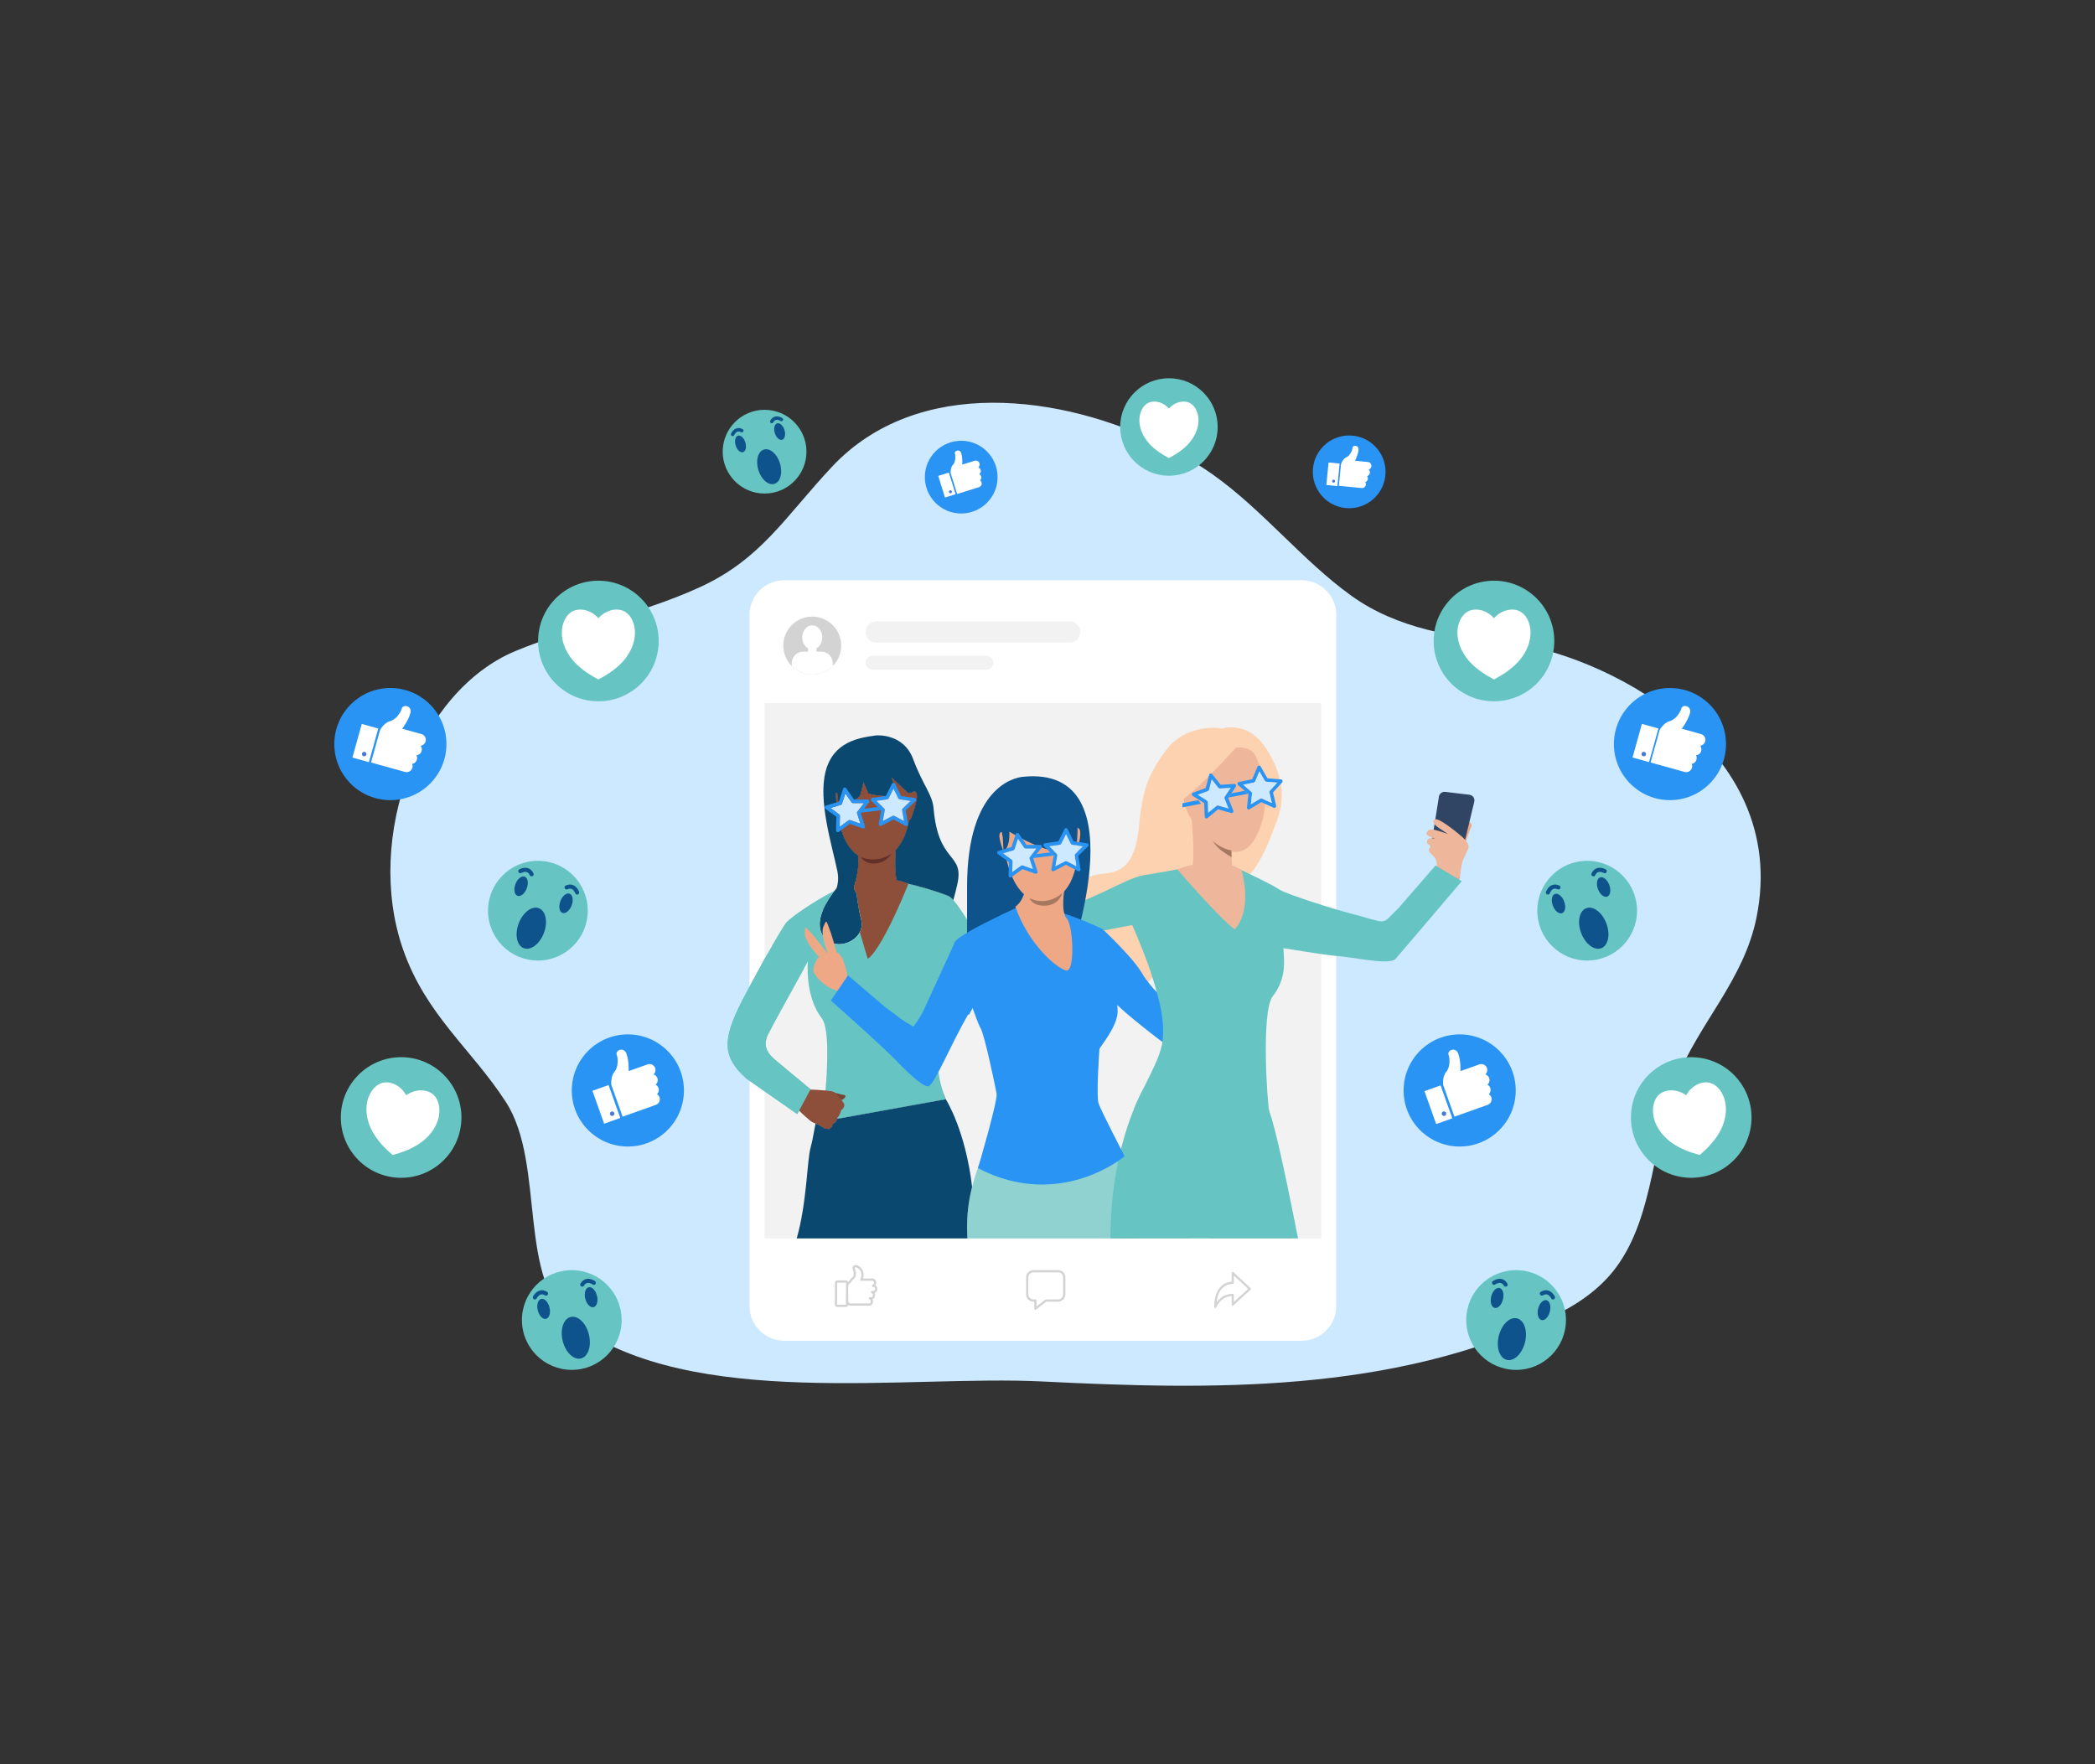 <svg xmlns="http://www.w3.org/2000/svg" xmlns:xlink="http://www.w3.org/1999/xlink" version="1.1" x="0px" y="0px" width="500px" height="421px" viewBox="0 0 500 421" enable-background="new 0 0 500 421" xml:space="preserve">
<rect x="0" y="0" width="500" height="421" fill="#333333" stroke="none"/>
<g xmlns="http://www.w3.org/2000/svg" id="BACKGROUND">
</g>
<g xmlns="http://www.w3.org/2000/svg" id="OBJECTS">
</g>
<g xmlns="http://www.w3.org/2000/svg" id="DESIGNED_BY_FREEPIK">
	<g>
		<path fill="#CCE9FF" d="M278.229,106.526c4.002,2.03,7.752,4.28,11.151,6.677c11.887,8.378,21.448,20.572,33.129,28.973    c11.028,7.932,24.498,9.863,37.119,11.187c21.999,2.312,67.881,24.479,59.598,65.566c-3.013,14.952-13.643,25.106-19.085,38.647    c-5.788,14.402-5.181,32.364-14.397,44.852c-4.056,5.489-9.653,9.115-15.398,11.863c-38.241,18.274-81.187,17.424-121.736,15.41    c-32.006-1.591-83.41,6.813-111.522-13.705c-13.957-10.188-6.699-38.038-16.357-52.994c-8.115-12.57-19.161-20.822-24.586-36.558    c-9.233-26.769,3.929-61.608,26.971-71.112c14.4-5.936,29.657-8.658,43.891-15.18c14.706-6.741,20.372-16.837,31.588-28.786    C218.866,89.77,253.375,93.912,278.229,106.526z"/>
		<path fill="#FFFFFF" d="M310.64,138.475H187.162c-4.572,0-8.28,3.706-8.28,8.28v38.091v91.206v35.654    c0,4.572,3.708,8.28,8.28,8.28H310.64c4.572,0,8.28-3.708,8.28-8.28v-35.654v-91.206v-38.091    C318.92,142.181,315.212,138.475,310.64,138.475z"/>
		<rect x="182.478" y="167.789" fill="#F2F2F2" width="132.847" height="127.768"/>
		<path fill="#FCD2B1" d="M291.695,173.871c0,0,5.963-1.961,10.272,4.449c4.311,6.411,4.809,12.186,2.818,17.438    c-1.989,5.249-4.586,13.209-10.224,15.806s-17.63,21.608-23.323,25.258c-5.692,3.647-9.45,1.104-8.401-2.101    c1.051-3.207,5.748-3.262,5.084-7.352c-0.662-4.09-11.659-3.758-10.776-10.722c0.884-6.964,1.048-7.581,7.072-8.245    c6.023-0.663,7.177-6.23,7.736-12.275c0.779-8.416,2.73-12.263,6.581-17.393C281.728,174.479,287.666,173.152,291.695,173.871z"/>
		<g>
			<g>
				<g>
					<path fill="#8E4F3A" d="M225.719,262.338l-25.896,4.677h-0.01c-0.126,0.363-0.413,0.922-1.031,1.201c0,0-0.287,1.1-0.956,1.228       c0,0-0.812-0.043-1.158-0.23c0,0-0.39-0.252-0.77-0.49c0.119-0.659,0.187-1.031,0.187-1.031       c0.008-0.008,0.008-0.025,0.017-0.034c0.093-0.253,0.727-1.852,1.775-4.042c0.407-0.854,0.879-1.802,1.404-2.783l0.009-0.008       v-0.009c0-0.009,0.008-0.017,0.016-0.024c5.236-9.777,16.061-23.893,26.158,0.896c0.019,0.058,0.043,0.117,0.068,0.177       c0.018,0.052,0.043,0.11,0.059,0.16C225.634,262.135,225.676,262.236,225.719,262.338z"/>
					<path opacity="0.7" fill="#66c5c2" d="M270.517,295.558h-19.857c-0.025-0.032-0.051-0.06-0.067-0.092       c0,0-0.009,0.032-0.017,0.092h-19.689c-0.017-0.304-0.033-0.617-0.042-0.921c-0.118-3.188,0.06-6.335,0.795-9.811       c0.11-0.507,0.228-1.032,0.363-1.556c0.566-2.233,1.362-4.627,2.444-7.257c3.028-7.375,6.251-11.569,9.464-13.6       c3.188,6.039,6.274,11.857,6.19,11.916c-0.008,0-0.008,0.009-0.017,0.025c0.101,0,4.931-2.781,5.278-2.866       c0.347-0.086-1.684-4.948-4.018-10.352c7.661,1.868,14.08,12.347,15.703,15.205c0.095,0.153,0.171,0.289,0.23,0.397       c0.108,0.203,0.168,0.322,0.168,0.322S269.316,288.166,270.517,295.558z"/>
				</g>
			</g>
			<g>
				<g>
					<path fill="#0E538C" d="M225.719,262.338l-25.896,4.677h-0.01c-0.126,0.363-0.413,0.922-1.031,1.201c0,0-0.287,1.1-0.956,1.228       c0,0-0.812-0.043-1.158-0.23c0,0-0.39-0.252-0.77-0.49c-0.103-0.058-0.195-0.117-0.287-0.168       c-0.144-0.076-0.271-0.145-0.355-0.179c-0.136-0.058-0.355-0.126-0.609-0.228c0.406-1.945,0.948-3.619,2.038-4.482l1.192-0.051       l3.569-0.17L225.719,262.338z"/>
					<path fill="#0B4870" d="M231.639,284.826c-0.735,3.476-0.913,6.622-0.795,9.811c0.009,0.304,0.025,0.617,0.042,0.921h-40.739       c2.437-8.49,2.462-18.657,3.299-21.625c0.525-1.868,0.805-3.95,1.201-5.784c0.254,0.102,0.474,0.17,0.609,0.228       c0.084,0.034,0.212,0.103,0.355,0.179c0.092,0.051,0.185,0.11,0.287,0.168c0.38,0.238,0.77,0.49,0.77,0.49       c0.347,0.188,1.158,0.23,1.158,0.23c0.669-0.128,0.956-1.228,0.956-1.228c0.618-0.279,0.905-0.838,1.031-1.201h0.01       l25.896-4.677c0,0,0.008,0,0.008,0.009c0.203,0.32,4.728,7.628,6.275,20.924C231.866,283.794,231.749,284.319,231.639,284.826z       "/>
				</g>
			</g>
			<g>
				<g>
					<path fill="#EEA886" d="M200.007,191.299c-0.081-0.839-0.157-1.549-0.19-1.866l-0.005-0.017l-0.008-0.01       c-0.01-0.012-0.116-0.126-0.264-0.24c-0.004,0.047-0.004,0.085-0.004,0.123c0.089,0.076,0.156,0.144,0.183,0.168       c0.058,0.556,0.126,1.189,0.19,1.837c0.185,1.916,0.345,3.948,0.273,4.345c0.009,0.051,0.018,0.098,0.03,0.145       c0.01,0,0.017-0.01,0.021-0.013C200.395,195.605,200.188,193.147,200.007,191.299z"/>
				</g>
			</g>
			<g>
				<g>
					<path fill="#0B4870" d="M228.462,211.105c-0.33,1.457-0.645,2.684-0.935,3.712c-0.466-0.512-0.867-0.851-1.189-0.978       c-3.49-1.385-7.146-2.353-9.558-2.914c-0.938-0.373-1.883-0.645-2.812-0.834c-0.588-2.716-0.225-7.243-0.225-7.243       c1.328-1.38,2.547-3.579,3.211-7.078c0.021,0.021,0.046,0.033,0.076,0.033c0.008,0,0.021-0.003,0.029-0.003       c0.271-0.068,0.693-1.355,0.779-1.617c0.018-0.068,0.061-0.199,0.117-0.377c0.334-1.032,1.117-3.452,0.813-4.374       c-0.098-0.296-0.249-0.466-0.449-0.504c-0.427-0.093-0.917,0.452-0.936,0.478l-0.007,0.005       c-0.004-0.093-0.014-0.182-0.021-0.271l-0.56,0.262l-4.026-3.845c0,0,1.46,3.815,1.46,3.866       c-2.666,1.312-7.003-0.021-7.003-0.021l-1.129-2.715c0,0,0,0-0.635,2.715c-0.436,1.867-3.55,1.998-5.457,1.896       c-0.081-0.839-0.157-1.549-0.19-1.866l-0.005-0.017l-0.008-0.01c-0.01-0.012-0.116-0.126-0.264-0.24       c-0.004,0.047-0.004,0.085-0.004,0.123c-0.012,0.284-0.009,0.444-0.009,0.444c0.021,0.533,0.052,1.046,0.084,1.539       c0.119,1.642,0.317,3.094,0.571,4.366c0.009,0.051,0.018,0.098,0.03,0.145c1.02,4.987,2.945,7.31,4.612,8.394       c0.266,2.179-0.246,4.721-0.623,6.189c-0.008,0.026-0.012,0.051-0.021,0.077c-0.008,0.028-0.012,0.055-0.02,0.08       c-0.174,0.663-0.311,1.07-0.311,1.07s-0.083,0.809,0.611,1.699c0.135,1.224,0.316,2.53,0.561,3.817       c0.145,0.778,0.31,1.55,0.504,2.289c0.301,1.146,0.145,2.192-0.312,3.076c-1.642,3.224-7.243,4.284-9.115,0.287       c-0.786-1.688-0.493-3.66,0.336-5.623c0.185-0.438,0.397-0.88,0.631-1.316c0.6-1.13,1.341-2.229,2.11-3.249       c0.109-0.06,0.224-0.113,0.334-0.168c0.06-0.152,0.114-0.31,0.165-0.471c0.368-1.163,0.491-2.533,0.161-4.108       c-1.328-6.337-4.633-16.723-2.768-23.798c1.867-7.072,8.026-7.957,11.947-8.498c0,0,6.562-0.69,8.927,5.65       c2.365,6.335,4.592,8.411,4.871,11.741C223.942,206.391,230.231,203.344,228.462,211.105z"/>
					<path fill="#16202E" d="M197.066,215.823c-0.233,0.437-0.446,0.878-0.631,1.316l-1.231,0.005       C195.204,217.145,196.067,216.712,197.066,215.823z"/>
					<path fill="#16202E" d="M227.527,214.817c-1.254,4.45-2.06,5.225-2.06,5.225l-11.614-2.276l-3.419-0.672l-5.412,0.017       c-0.244-1.287-0.426-2.594-0.561-3.817c-0.694-0.891-0.611-1.699-0.611-1.699s0.137-0.407,0.311-1.07       c0.008-0.025,0.012-0.052,0.02-0.08c0.01-0.026,0.014-0.051,0.021-0.077c0.377-1.469,0.889-4.011,0.623-6.189       c-1.667-1.084-3.593-3.406-4.612-8.394c-0.013-0.047-0.021-0.094-0.03-0.145c-0.254-1.272-0.452-2.725-0.571-4.366       c-0.032-0.493-0.062-1.006-0.084-1.539c0,0-0.003-0.16,0.009-0.444c0-0.038,0-0.076,0.004-0.123       c0.147,0.114,0.254,0.229,0.264,0.24l0.008,0.01l0.005,0.017c0.033,0.317,0.109,1.027,0.19,1.866       c1.907,0.102,5.021-0.029,5.457-1.896c0.635-2.715,0.635-2.715,0.635-2.715l1.129,2.715c0,0,4.337,1.334,7.003,0.021       c0-0.051-1.46-3.866-1.46-3.866l4.026,3.845l0.56-0.262c0.008,0.089,0.018,0.178,0.021,0.271l0.007-0.005       c0.019-0.025,0.509-0.57,0.936-0.478c0.2,0.038,0.352,0.208,0.449,0.504c0.304,0.922-0.479,3.342-0.813,4.374       c-0.057,0.178-0.1,0.309-0.117,0.377c-0.086,0.262-0.508,1.549-0.779,1.617c-0.008,0-0.021,0.003-0.029,0.003       c-0.03,0-0.055-0.012-0.076-0.033c-0.664,3.499-1.883,5.698-3.211,7.078c0,0-0.363,4.527,0.225,7.243       c0.93,0.189,1.875,0.461,2.812,0.834c2.412,0.562,6.067,1.529,9.558,2.914C226.66,213.967,227.062,214.306,227.527,214.817z"/>
				</g>
			</g>
			<g>
				<g>
					<path fill="#8E4F3A" d="M218.77,189.433c-0.098-0.296-0.249-0.466-0.449-0.504c-0.427-0.093-0.917,0.452-0.936,0.478       l-0.007,0.005l-0.004,0.005v0.017c-0.114,1.019-0.656,6.101-0.42,6.338c0.021,0.021,0.046,0.033,0.076,0.033       c0.008,0,0.021-0.003,0.029-0.003c0.271-0.068,0.693-1.355,0.779-1.617c0.018-0.068,0.061-0.199,0.117-0.377       C218.29,192.774,219.073,190.354,218.77,189.433z"/>
				</g>
			</g>
			<g>
				<g>
					<path fill="#66c5c2" d="M255.362,271.489c-0.348,0.085-5.178,2.866-5.278,2.866c0.009-0.017,0.009-0.025,0.017-0.025       c0.084-0.059-3.003-5.877-6.19-11.916c-3.012-5.725-6.115-11.663-6.663-13.067c-1.963-5.022-10.26-19.577-10.26-19.577       s-2.19,3.999-3.045,10.613c-0.541,4.212-0.465,7.468-0.254,12.425c0.178,3.931,0.981,6.823,1.775,8.88       c0.019,0.058,0.043,0.117,0.068,0.177c0.018,0.052,0.043,0.11,0.059,0.16c0.043,0.11,0.085,0.212,0.128,0.313l-25.896,4.677       h-0.01l-3.729,0.677c0.008-0.008,0.008-0.025,0.017-0.034c0.117-0.447,0.347-1.936,0.583-3.991       c0.111-1.023,0.229-2.174,0.33-3.409c0.559-6.443,0.83-14.995-0.88-17.218c-3.247-4.229-3.535-10.217-3.34-13.557       c0,0-0.339,0.6-0.881,1.589c-0.05,0.093-0.108,0.195-0.16,0.296c-0.051,0.094-0.108,0.195-0.169,0.306       c-0.211,0.371-0.431,0.786-0.677,1.217c-0.16,0.296-0.33,0.6-0.499,0.914c-1.116,2.012-2.453,4.448-3.678,6.682       c-0.068,0.125-0.136,0.253-0.204,0.38c-0.101,0.178-0.203,0.354-0.296,0.533c-0.246,0.439-0.481,0.871-0.701,1.285       c-0.119,0.229-0.246,0.456-0.363,0.676c-0.027,0.043-0.052,0.094-0.076,0.135c-0.026,0.052-0.052,0.103-0.086,0.145       c-0.355,0.652-0.668,1.243-0.93,1.734c-0.042,0.067-0.076,0.144-0.109,0.211c-0.06,0.101-0.111,0.203-0.162,0.296       c-0.06,0.094-0.101,0.179-0.144,0.263c-0.05,0.11-0.109,0.211-0.152,0.304c-0.024,0.06-0.06,0.11-0.084,0.152       c-0.076,0.153-0.136,0.254-0.16,0.321c-1.133,2.47-0.298,4.068,1.125,5.465c0.117,0.117,0.244,0.236,0.372,0.355       c0.878,0.803,1.928,1.547,2.832,2.375l5.253,4.355l0.6,0.499l-0.033,0.067l-0.533,0.998l-2.165,4.044l-0.439,0.819       l-12.204-8.525c-5.684-5.184-5.7-9.168-1.082-18.301c0.05-0.094,0.109-0.211,0.169-0.33c0.101-0.187,0.211-0.406,0.338-0.65       c0.128-0.246,0.271-0.518,0.424-0.805c0.101-0.203,0.211-0.404,0.328-0.616c0.111-0.222,0.229-0.449,0.357-0.677       c0.185-0.339,0.379-0.694,0.574-1.066c0.693-1.295,1.488-2.756,2.308-4.254c0.153-0.278,0.306-0.557,0.458-0.836       c0.084-0.145,0.16-0.288,0.244-0.434c0.33-0.591,0.66-1.183,0.98-1.757c2.065-3.688,3.993-6.978,4.66-7.671       c1.125-1.168,6.242-4.813,11.35-7.4c-0.768,1.014-1.513,2.123-2.114,3.247c-0.228,0.439-0.447,0.879-0.634,1.318       c-0.828,1.962-1.115,3.933-0.329,5.624c1.868,3.993,7.468,2.936,9.116-0.287c0.449-0.887,0.609-1.936,0.314-3.077       c-0.203-0.745-0.365-1.515-0.51-2.293c-0.244-1.285-0.431-2.588-0.566-3.813c-0.691-0.889-0.607-1.7-0.607-1.7       s0.135-0.406,0.312-1.073c0.008-0.026,0.008-0.052,0.016-0.078c0.011-0.008,0.019-0.008,0.027-0.008       c0.024-0.009,0.049-0.017,0.067-0.025c4.025-1.269,6.926-0.922,8.474-0.523c0.786,0.201,1.218,0.423,1.285,0.456       c0,0,0.271,0.052,0.745,0.144c0.482,0.101,1.166,0.246,2.003,0.439c0.009,0,0.018,0,0.018,0.008       c2.411,0.559,6.055,1.523,9.54,2.902c0.321,0.135,0.728,0.473,1.192,0.98c5.049,5.574,17.582,31.782,18.073,33.025       c0.989,2.445,3.502,8.119,5.743,13.296C253.679,266.541,255.709,271.403,255.362,271.489z"/>
				</g>
			</g>
			<g>
				<g>
					<path fill="#8E4F3A" d="M217.301,193.32c-0.089,0.881-0.203,1.697-0.347,2.45c-0.664,3.499-1.883,5.698-3.211,7.078       c-0.322,0.33-0.647,0.612-0.973,0.858c0,0,0,0-0.004,0.004c-0.035,0.021-0.064,0.046-0.098,0.069       c-2.272,1.637-4.552,1.35-4.824,1.345c-0.172-0.004-1.137,0.024-2.352-0.566c-0.013-0.01-0.021-0.014-0.025-0.014       c-0.004-0.005-0.004-0.005-0.004-0.005c-0.208-0.101-0.423-0.22-0.639-0.363c-1.667-1.084-3.593-3.406-4.612-8.394       c-0.013-0.047-0.021-0.094-0.03-0.145c-0.254-1.272-0.452-2.725-0.571-4.366c-0.032-0.493-0.062-1.006-0.084-1.539       c0,0-0.003-0.16,0.009-0.444c0-0.038,0-0.076,0.004-0.123c0.147,0.114,0.254,0.229,0.264,0.24l0.008,0.01l0.005,0.017       c0.033,0.317,0.109,1.027,0.19,1.866c1.907,0.102,5.021-0.029,5.457-1.896c0.635-2.715,0.635-2.715,0.635-2.715l1.129,2.715       c0,0,4.337,1.334,7.003,0.021c0-0.051-1.46-3.866-1.46-3.866l4.026,3.845l0.56-0.262c0.008,0.089,0.018,0.178,0.021,0.271       C217.463,190.576,217.444,191.874,217.301,193.32z"/>
				</g>
			</g>
			<g>
				<g>
					<path fill="#8E4F3A" d="M208.48,215.303c-2.263-0.426-3.428-1.246-4.019-2.01c-0.694-0.891-0.611-1.699-0.611-1.699       s0.137-0.407,0.311-1.07c0.008-0.025,0.012-0.052,0.02-0.08c0.01-0.026,0.014-0.051,0.021-0.077       c0.377-1.469,0.889-4.011,0.623-6.189c-0.402-3.296,8.918-1.328,8.918-1.328s-0.363,4.527,0.225,7.243       c0.021,0.084,0.038,0.168,0.06,0.249c0.118,0.475,0.271,0.881,0.464,1.182C215.778,213.522,213.393,216.234,208.48,215.303z"/>
				</g>
			</g>
			<g>
				<g>
					<path fill="#8E4F3A" d="M216.797,210.933c0,0-1.243,3.148-2.943,6.833c-2.043,4.431-4.747,9.639-6.747,11.084       c0,0-0.897-2.897-1.892-6.374c0.456-0.884,0.612-1.93,0.312-3.076c-0.194-0.739-0.359-1.511-0.504-2.289       c-0.244-1.287-0.426-2.594-0.561-3.817c-0.694-0.891-0.611-1.699-0.611-1.699s0.137-0.407,0.311-1.07l0.051-0.012       c1.824-0.488,5.021-1.094,8.533-0.627c0.401,0.053,0.811,0.123,1.223,0.207c0.93,0.189,1.875,0.461,2.812,0.834       C216.785,210.93,216.794,210.93,216.797,210.933z"/>
				</g>
			</g>
			<g>
				<path fill="#16202E" d="M199.676,211.936c-0.051,0.161-0.105,0.318-0.165,0.471c-0.11,0.055-0.225,0.108-0.334,0.168      C199.343,212.357,199.511,212.144,199.676,211.936z"/>
			</g>
			<g>
				<polygon fill="#FAB46C" points="193.448,259.967 192.876,261.033 192.849,259.468     "/>
			</g>
			<g>
				<path fill="#784331" d="M199.271,260.815c0,0,1.757,0.468,2.313,0.548c0.559,0.082-0.13,1.112-0.812,1.143      C200.089,262.537,199.271,260.815,199.271,260.815z"/>
			</g>
			<g>
				<path fill="#8E4F3A" d="M201.522,263.768c-0.084,0.617-0.39,1.006-0.77,1.184c0,0-0.22,1.193-0.846,1.717      c0,0-0.026,0.144-0.094,0.347c-0.126,0.363-0.413,0.922-1.031,1.201c0,0-0.287,1.1-0.956,1.228c0,0-0.812-0.043-1.158-0.23      c0,0-0.39-0.252-0.77-0.49c-0.103-0.058-0.195-0.117-0.287-0.168c-0.144-0.076-0.271-0.145-0.355-0.179      c-0.136-0.058-0.355-0.126-0.609-0.228c-0.389-0.145-0.879-0.364-1.345-0.728c-0.507-0.397-1.792-1.591-2.588-2.342      c-0.389-0.365-0.66-0.618-0.66-0.618l1.641-2.47l1.168-1.81l0.101-0.16c0,0,0.171,0,0.449,0.016      c0.743,0.025,2.3,0.093,3.603,0.22c0.963,0.095,1.793,0.212,2.063,0.382c0.076,0.041,0.144,0.093,0.212,0.144      c0.008,0.009,0.008,0.009,0.016,0.009l0.043,0.041c0.575,0.457,0.83,1.024,1.117,1.295c0.033,0.033,0.168,0.177,0.338,0.372      c0.229,0.271,0.508,0.642,0.643,0.946C201.505,263.572,201.531,263.684,201.522,263.768z"/>
			</g>
			<g>
				<g>
					<path fill="#66c5c2" d="M193.448,259.967l-0.572,1.066l-2.605,4.866l-12.203-8.524c-5.684-5.184-5.695-9.168-1.077-18.306       c0.781-1.546,3.586-6.799,6.178-11.424l8.743,3.429c-2.274,4.12-8.196,14.858-8.647,15.846       c-1.901,4.144,1.761,5.856,4.333,8.198l5.252,4.35L193.448,259.967z"/>
				</g>
			</g>
			<g>
				<path fill="#633029" d="M205.462,204.542c0,0,3.705,1.751,7.31-0.835c0,0-1.003,2.066-3.653,2.361      C206.464,206.361,205.462,204.542,205.462,204.542z"/>
			</g>
		</g>
		<g>
			<path fill="#2A94F4" d="M287.954,247.505c-0.656,4.089-6.672,3.538-7.832,3.043c-0.896-0.38-9.02-6.591-12.586-9.87     c-0.314-0.287-0.613-0.562-0.885-0.815c-1.129-1.041-1.869-1.731-1.869-1.731l-2.771-13.656l-0.727-3.604     c1.052,0.469,1.745,0.808,1.91,0.892c0,0,0,0,0.006,0l0.037,0.038c0.681,0.655,1.473,1.431,2.31,2.268     c2.573,2.577,5.538,5.767,6.854,7.962c2.53,4.237,5.741,6.604,5.805,6.655l-3.63-19.313c0,0,3.144-1.154,6.029-0.257     C280.604,219.114,288.609,243.42,287.954,247.505z"/>
		</g>
		<g>
			<g>
				<g>
					<path fill="#EEA987" d="M308.39,295.557h-19.707c-1.43-5.439-1.752-8.177-2.369-8.9c-1.206-1.4-1.307,0.867-2.01,3.977       c-0.152,0.677-0.343,2.479-0.554,4.924h-17.334c-0.71-6.633-0.816-11.808,0.858-18.817c0.602-2.539,1.439-5.314,2.564-8.491       c0.452-1.274,0.91-2.467,1.375-3.579c0.773-1.861,1.569-3.503,2.372-4.947c11.839-21.247,26.317,0.547,28.94,4.842       c0,0.003,0,0.003,0.003,0.003c0.225,0.372,0.365,0.609,0.406,0.683c0.005,0.007,0.009,0.012,0.009,0.02       c0.004,0.005,0.004,0.014,0.004,0.019c0.111,0.616,3.719,20.494,4.705,25.523C307.843,291.778,308.098,293.45,308.39,295.557z"/>
				</g>
			</g>
			<g>
				<path fill="#66c5c2" d="M309.799,295.557h-44.778c0.004-7.493,0.867-13.939,2.029-19.216c1.094-4.967,2.446-8.896,3.585-11.685      c0.058-0.154,0.122-0.31,0.189-0.466c0.246-0.575,0.475-1.101,0.686-1.566c0.157-0.337,0.317-0.686,0.491-1.035      c0.601-1.231,0.985-1.862,0.985-1.862s0.212-0.005,0.6-0.005c3.869-0.017,25.141,0.119,28.94,4.842c0,0.003,0,0.003,0.003,0.003      c0.173,0.22,0.311,0.444,0.406,0.683c0.005,0.007,0.009,0.012,0.009,0.02c0.004,0.005,0.004,0.014,0.004,0.019      C304.472,269.119,307.683,284.776,309.799,295.557z"/>
			</g>
			<g>
				<path fill="#EEA886" d="M348.456,209.291c0,0,0.143,0.908-2.646,2.884c-2.788,1.974-1.164-5.292-1.164-5.292L348.456,209.291z"/>
			</g>
			<g>
				<g>
					<path fill="#EEA886" d="M349.901,200.696c0,0,0.905-2.802,1.271-3.454c0.363-0.654-1.022-1.899-1.708-0.223       c-0.683,1.678-1.097,2.748-1.097,2.748L349.901,200.696z"/>
				</g>
			</g>
			<g>
				<g>
					<path fill="#2F4563" d="M348.972,203.339l2.881-11.999c0.189-0.791-0.352-1.57-1.16-1.664l-5.771-0.688       c-0.725-0.086-1.387,0.414-1.503,1.135l-1.95,12.245c-0.124,0.774,0.434,1.493,1.217,1.565l4.844,0.443       C348.2,204.438,348.813,203.996,348.972,203.339z"/>
				</g>
			</g>
			<g>
				<g>
					<path fill="#EEB69B" d="M350.455,202.438c0,0,0.401-1.051-1.39-2.621c-2.38-2.087-5.672-4.455-6.396-4.287       c-1.042,0.239-0.771,1.057,0.805,2.121c1.575,1.062,2.098,1.407,2.098,1.407s-3.308-1.283-4.185-1.092       c-0.877,0.193-1.186,1.12-0.672,1.431c0.516,0.312,1.802,0.776,1.802,0.776s-1.456-0.353-1.766,0.187       c-0.226,0.398-0.452,0.996,0.843,1.635c0,0-1.219,0.766-0.016,1.815s1.401,1.729,1.342,3.223s1.059,3.755,1.059,3.755       l4.477-1.496c0,0,0.287-3.239,0.778-4.185C349.727,204.162,350.455,202.438,350.455,202.438z"/>
				</g>
			</g>
			<g>
				<g>
					<path fill="#66c5c2" d="M270.635,264.656c1.938-4.936,6.217-11.586,6.795-16c0.666-5.067-0.782-10.027-2.01-14.182       c-1.866-6.317-5.213-13.702-5.213-13.702s-16.647,3.149-20.515,4.083c-3.07,0.742-18.316,10.4-18.558,10.294       c-0.485-0.215-0.814-7.177-0.576-7.038c0.621,0.361,12.399-9.467,19.878-10.702c8.789-1.455,18.14-7.778,22.231-8.459       c6.396-1.062,11.969-2.167,11.969-2.167s3.95-2.807,9.956,0.066c5.966,2.854,8.792,4.188,10.711,5.431       c1.865,1.204,13.486,4.818,16.521,5.595c10.117,2.588,7.438,3.155,11.954-1.149l8.82-10.162l6.28,3.739l-15.806,18.561       c-1.765,1.553-9.668-0.425-14.749-0.777c-1.72-0.118-12.021-1.79-12.021-1.79c0.198,3.407,0.738,7.202-2.568,11.512       c-2.768,3.603-1.287,25.8-0.791,27.463L270.635,264.656z"/>
				</g>
			</g>
			<g>
				<g>
					<path fill="#EEB69B" d="M290.306,211.841c5.012-0.946,3.946-3.733,3.946-3.733s-0.233-1.574-0.322-3.561       c-0.022-0.509-0.038-1.048-0.034-1.591c0.002-0.826,0.041-1.67,0.137-2.465c0.41-3.362-9.651-4.972-9.651-4.972       s1.104,10.421-0.206,12.461C282.861,210.021,285.294,212.789,290.306,211.841z"/>
				</g>
			</g>
			<g>
				<g>
					<path fill="#EEB69B" d="M280.981,207.482c0,0,9.965,11.618,13.701,14.324c0,0,4.295-3.881,1.647-14.125       C296.33,207.682,291.156,203.706,280.981,207.482z"/>
				</g>
			</g>
			<g>
				<path fill="#EEB69B" d="M299.591,180.254c0,0,5.251,10.115,0.043,19.695c-5.205,9.582-15.437-4.172-16.099-5.786      c-0.661-1.613-4.167-10.741,2.81-13.513C293.32,177.875,298.104,177.508,299.591,180.254z"/>
			</g>
			<g>
				<path fill="#A77860" d="M289.457,200.703c0,0,0.911,1.99,4.473,3.844c-0.022-0.509-0.038-1.048-0.034-1.591      C293.896,202.956,291.483,202.665,289.457,200.703z"/>
			</g>
		</g>
		<path fill="#0E538C" d="M244.108,185.396c-1.787,0.184-13.303,2.143-13.303,26.254c0,10.501,0,21.818,0,21.818l23.613-1.858    C254.419,231.609,272.884,182.438,244.108,185.396z"/>
		<g opacity="0.8">
			<g>
				<path fill="#66c5c2" d="M255.362,271.489c-0.348,0.085-5.178,2.866-5.278,2.866c0.009-0.017,0.009-0.025,0.017-0.025      c0.084-0.059-3.003-5.877-6.19-11.916h0.008c2.521-1.599,5.033-1.852,7.427-1.276      C253.679,266.541,255.709,271.403,255.362,271.489z"/>
			</g>
		</g>
		<path fill="#2A94F4" d="M268.408,275.963c0,0-15.435,13.061-35.001,2.834c0,0,4.751-16.085,4.445-17.786    c-0.304-1.7-2.936-14.33-3.867-15.712c-0.182-0.268-0.536-1.122-0.994-2.341c-1.912-5.071-5.55-16.436-5.258-17.769v-0.009    c0.025-0.097,0.074-0.208,0.147-0.321l0.005-0.006c0.261-0.393,0.819-0.865,1.591-1.396c2.75-1.903,8.216-4.509,12.514-6.544    c4.582-2.168,14.964,2.018,19.294,3.956c1.052,0.469,1.745,0.808,1.91,0.892c0,0,0,0,0.006,0c0.02,0.014,0.032,0.017,0.032,0.017    s0,0.009,0.005,0.021c0.131,0.58,2.886,12.795,3.414,18.062c0.071,0.673,0.104,1.23,0.09,1.637    c-0.124,3.672-4.265,8.36-4.341,8.872c-0.081,0.521-0.762,11.278-0.222,12.95C262.718,264.991,268.408,275.963,268.408,275.963z"/>
		<g>
			<path fill="#EEA886" d="M242.321,216.373c3.181,9.132,9.887,14.684,12.098,15.236s1.726-10.736,0.185-12.38     c-0.407-0.439-0.638-1.168-0.753-2.002c-0.22-1.574-0.023-3.521,0.119-4.567c0.061-0.463,0.112-0.752,0.112-0.752     s-9.388-10.739-9.072-3.924C245.329,214.798,242.321,216.373,242.321,216.373z"/>
		</g>
		<g>
			<g>
				<path fill="#EEA886" d="M239.854,199.038c0,0-1.016-1.065-1.302,0.086c-0.284,1.149,1.079,4.43,1.235,4.907      c0,0,0.689,1.847,0.904,1.592C240.905,205.371,239.854,199.038,239.854,199.038z"/>
			</g>
			<g>
				<path fill="#EEA886" d="M256.423,198.169c0,0,0.877-1.175,1.3-0.071c0.421,1.108-0.532,4.529-0.63,5.02      c0,0-0.459,1.918-0.703,1.695C256.144,204.583,256.423,198.169,256.423,198.169z"/>
			</g>
			<g>
				<path fill="#EEA886" d="M248.97,187.727c0,0,8.781,0.787,8.326,14.348c-0.452,13.555-8.197,12.953-8.711,12.971      c-0.514,0.021-7.687,0.75-9.309-15.662C239.276,199.383,238.246,187.237,248.97,187.727z"/>
			</g>
			<g>
				<path fill="#0E538C" d="M240.896,198.475c0,0,9.316,5.836,13.883,4.651c0,0,1.51-0.093,2.137-1.78      c0.234-0.633,0.252-3.36,0.252-3.36s-0.439-10.979-10.53-10.468c-10.086,0.513-7.31,12.361-7.31,12.361l0.186,3.41      C239.513,203.289,241.067,202.393,240.896,198.475z"/>
			</g>
			<g>
				<path fill="#A77860" d="M245.705,214.355c0,0,3.857,2.205,7.845-1.213c0,0-0.686,2.752-3.908,2.991      C246.417,216.372,245.705,214.355,245.705,214.355z"/>
			</g>
		</g>
		<g>
			<path fill="#EEA886" d="M195.433,228.357c0,0-1.914,2.435-1.108,3.913s3.882,4.527,6.93,4.224c0.151,0.137,1.392-1.24,1.392-1.24     s-0.825-7.475-3.041-7.977C197.392,226.776,195.433,228.357,195.433,228.357z"/>
			<path fill="#EEA886" d="M195.433,228.357c0,0-3.396-3.6-3.355-5.588c0.043-1.989,0.055-1.664,1.527-0.081     c1.47,1.584,3.718,4.709,3.718,4.709L195.433,228.357z"/>
			<path fill="#EEA886" d="M197.565,227.621c0,0-1.83-4.6-1.059-6.433c0.771-1.833,0.663-1.524,1.446,0.489     c0.783,2.012,1.723,5.745,1.723,5.745L197.565,227.621z"/>
		</g>
		<g>
			<g>
				<path fill="#2A94F4" d="M237.37,226.826c-0.206,3.151-2.026,8.165-6.072,15.286c-0.096,0.17-0.193-0.085-0.29,0.084      c-4.247,7.413-7.874,16.395-9.362,17.03c-0.064,0.024-0.136,0.036-0.217,0.036c-1.832,0-7.948-6.569-7.948-6.569      c-5.272-5.175-15.19-13.895-15.19-13.895l4.1-6.024c0,0,4.316,3.682,7.693,6.587c2.165,1.867,3.227,2.407,5.025,3.896      c0.99,0.661,2.868,1.731,2.868,1.731c0.758-0.791,2.246-3.405,2.246-3.405l7.511-16.395v-0.009l0.147-0.321l0.005-0.006      c0.261-0.393,0.819-0.865,1.591-1.396C232.032,223.916,237.549,224.17,237.37,226.826z"/>
			</g>
		</g>
		<g>
			<g>
				<path fill="#CCE9FF" d="M204.554,194.125l0.812,2.482l-2.467-0.867c-0.13-0.046-0.274-0.024-0.388,0.061l-2.111,1.535      l0.062-2.611c0.006-0.139-0.058-0.271-0.173-0.354l-2.116-1.531l2.506-0.745c0.131-0.043,0.236-0.144,0.279-0.279l0.805-2.482      l1.482,2.148c0.082,0.114,0.214,0.188,0.353,0.188l2.611-0.006l-1.587,2.073C204.537,193.85,204.511,193.993,204.554,194.125z"/>
				<path fill="#2A94F4" d="M206.242,193.009l1.159-1.515c0.098-0.127,0.114-0.301,0.041-0.444c-0.07-0.146-0.215-0.233-0.375-0.233      h-3.248l-1.848-2.671c-0.09-0.136-0.247-0.201-0.409-0.177c-0.157,0.021-0.292,0.131-0.339,0.287l-1.001,3.09l-3.11,0.926      c-0.156,0.047-0.271,0.178-0.297,0.334c-0.028,0.162,0.037,0.32,0.17,0.415l2.626,1.902l-0.079,3.251      c-0.005,0.16,0.084,0.309,0.229,0.385c0.064,0.03,0.127,0.047,0.194,0.047c0.089,0,0.179-0.025,0.249-0.08l2.629-1.912      l3.062,1.078c0.151,0.055,0.322,0.017,0.436-0.098c0.114-0.11,0.155-0.279,0.105-0.431l-1.007-3.089l0.092-0.119      L206.242,193.009z M202.898,195.74c-0.13-0.046-0.274-0.024-0.388,0.061l-2.111,1.535l0.062-2.611      c0.006-0.139-0.058-0.271-0.173-0.354l-2.116-1.531l2.506-0.745c0.131-0.043,0.236-0.144,0.279-0.279l0.805-2.482l1.482,2.148      c0.082,0.114,0.214,0.188,0.353,0.188l2.611-0.006l-1.587,2.073c-0.085,0.114-0.111,0.258-0.068,0.39l0.812,2.482      L202.898,195.74z"/>
			</g>
			<g>
				<polygon fill="#2A94F4" points="209.466,192.605 210.239,193.363 205.521,193.955 206.242,193.009 209.462,192.605     "/>
			</g>
			<g>
				<path fill="#2A94F4" d="M218.609,190.736c-0.048-0.152-0.179-0.267-0.341-0.289l-3.214-0.473l-1.429-2.916      c-0.073-0.144-0.217-0.236-0.379-0.236c-0.003,0-0.003,0-0.003,0c-0.16,0-0.306,0.088-0.377,0.233l-1.443,2.91l-3.215,0.461      c-0.16,0.024-0.292,0.136-0.342,0.288c-0.051,0.151-0.01,0.321,0.106,0.436l1.488,1.455h0.004l0.773,0.758l0.057,0.055      l-0.556,3.203c-0.029,0.155,0.038,0.317,0.165,0.413c0.131,0.095,0.307,0.107,0.448,0.031l2.877-1.503l2.87,1.515      c0.062,0.034,0.13,0.052,0.197,0.052c0.09,0,0.174-0.03,0.25-0.08c0.131-0.098,0.195-0.259,0.17-0.416l-0.547-3.201l2.332-2.265      C218.617,191.058,218.659,190.888,218.609,190.736z M215.423,192.978c-0.098,0.097-0.144,0.237-0.122,0.378l0.439,2.575      l-2.31-1.222c-0.064-0.033-0.132-0.047-0.2-0.047c-0.067,0-0.135,0.014-0.198,0.047l-2.315,1.209l0.449-2.572      c0.009-0.05,0.009-0.101,0-0.152c-0.012-0.084-0.055-0.16-0.122-0.225l-0.508-0.494l-1.357-1.332l2.584-0.369      c0.141-0.021,0.258-0.105,0.322-0.232l1.159-2.339l1.149,2.342c0.064,0.129,0.184,0.214,0.317,0.235l2.587,0.379      L215.423,192.978z"/>
				<path fill="#CCE9FF" d="M215.301,193.355l0.439,2.575l-2.31-1.222c-0.064-0.033-0.132-0.047-0.2-0.047      c-0.067,0-0.135,0.014-0.198,0.047l-2.315,1.209l0.449-2.572c0.009-0.05,0.009-0.101,0-0.152      c-0.012-0.084-0.055-0.16-0.122-0.225l-0.508-0.494l-1.357-1.332l2.584-0.369c0.141-0.021,0.258-0.105,0.322-0.232l1.159-2.339      l1.149,2.342c0.064,0.129,0.184,0.214,0.317,0.235l2.587,0.379l-1.875,1.819C215.325,193.074,215.279,193.215,215.301,193.355z"/>
			</g>
		</g>
		<g>
			<g>
				<path fill="#CCE9FF" d="M245.735,204.946l0.812,2.484l-2.468-0.869c-0.131-0.046-0.274-0.024-0.388,0.06l-2.111,1.536      l0.062-2.609c0.005-0.141-0.058-0.271-0.174-0.355l-2.114-1.532l2.505-0.744c0.132-0.043,0.236-0.144,0.279-0.279l0.804-2.484      l1.485,2.149c0.081,0.114,0.21,0.187,0.35,0.187l2.61-0.003l-1.586,2.073C245.717,204.672,245.692,204.816,245.735,204.946z"/>
				<path fill="#2A94F4" d="M247.423,203.83l1.16-1.516c0.098-0.127,0.113-0.3,0.043-0.443c-0.072-0.145-0.217-0.233-0.379-0.233      h-3.249l-1.843-2.669c-0.095-0.136-0.25-0.203-0.412-0.177c-0.154,0.02-0.29,0.13-0.338,0.285l-1.003,3.089l-3.108,0.927      c-0.157,0.048-0.271,0.179-0.296,0.334c-0.031,0.162,0.038,0.322,0.169,0.416l2.626,1.903l-0.079,3.249      c-0.005,0.161,0.084,0.309,0.228,0.385c0.063,0.029,0.128,0.048,0.195,0.048c0.089,0,0.179-0.026,0.249-0.081l2.628-1.913      l3.062,1.079c0.152,0.056,0.322,0.017,0.437-0.098c0.113-0.108,0.156-0.279,0.105-0.431l-1.008-3.09l0.095-0.117L247.423,203.83      z M244.08,206.562c-0.131-0.046-0.274-0.024-0.388,0.06l-2.111,1.536l0.062-2.609c0.005-0.141-0.058-0.271-0.174-0.355      l-2.114-1.532l2.505-0.744c0.132-0.043,0.236-0.144,0.279-0.279l0.804-2.484l1.485,2.149c0.081,0.114,0.21,0.187,0.35,0.187      l2.61-0.003l-1.586,2.073c-0.086,0.113-0.11,0.258-0.067,0.388l0.812,2.484L244.08,206.562z"/>
			</g>
			<g>
				<polygon fill="#2A94F4" points="250.647,203.427 251.423,204.185 246.705,204.777 247.423,203.83 250.643,203.427     "/>
			</g>
			<g>
				<path fill="#2A94F4" d="M259.79,201.559c-0.048-0.154-0.178-0.268-0.338-0.289l-3.217-0.475l-1.43-2.913      c-0.071-0.144-0.215-0.238-0.375-0.238c-0.006,0-0.006,0-0.006,0c-0.161,0-0.305,0.089-0.376,0.233l-1.444,2.91l-3.214,0.463      c-0.16,0.024-0.291,0.135-0.342,0.287c-0.052,0.152-0.009,0.32,0.104,0.435l1.489,1.455h0.005l0.775,0.758l0.054,0.055      l-0.555,3.203c-0.03,0.157,0.038,0.317,0.165,0.415c0.133,0.094,0.304,0.105,0.447,0.029l2.878-1.502l2.869,1.515      c0.062,0.033,0.131,0.052,0.198,0.052c0.089,0,0.174-0.03,0.251-0.081c0.129-0.098,0.193-0.258,0.167-0.415l-0.545-3.202      l2.332-2.264C259.799,201.879,259.84,201.711,259.79,201.559z M256.604,203.8c-0.098,0.098-0.145,0.236-0.124,0.377l0.44,2.575      l-2.309-1.221c-0.064-0.035-0.133-0.048-0.2-0.048s-0.136,0.013-0.198,0.048l-2.314,1.209l0.448-2.572      c0.01-0.051,0.01-0.102,0-0.151c-0.012-0.086-0.055-0.162-0.122-0.225l-0.508-0.496l-1.357-1.331l2.583-0.37      c0.141-0.02,0.26-0.105,0.322-0.231l1.159-2.34l1.152,2.344c0.062,0.127,0.182,0.213,0.316,0.232l2.584,0.382L256.604,203.8z"/>
				<path fill="#CCE9FF" d="M256.48,204.177l0.44,2.575l-2.309-1.221c-0.064-0.035-0.133-0.048-0.2-0.048s-0.136,0.013-0.198,0.048      l-2.314,1.209l0.448-2.572c0.01-0.051,0.01-0.102,0-0.151c-0.012-0.086-0.055-0.162-0.122-0.225l-0.508-0.496l-1.357-1.331      l2.583-0.37c0.141-0.02,0.26-0.105,0.322-0.231l1.159-2.34l1.152,2.344c0.062,0.127,0.182,0.213,0.316,0.232l2.584,0.382      l-1.873,1.818C256.507,203.897,256.46,204.036,256.48,204.177z"/>
			</g>
		</g>
		<path fill="#FCD2B1" d="M296.18,177.097c0,0-12.802,14.4-15.76,14.677c-2.958,0.275-1.411-9.335-1.411-9.335L296.18,177.097z"/>
		<g>
			<g>
				<path fill="#CCE9FF" d="M292.271,190.558l0.968,2.427l-2.518-0.709c-0.133-0.038-0.275-0.008-0.385,0.082l-2.008,1.667      l-0.103-2.608c-0.005-0.141-0.076-0.268-0.195-0.344l-2.208-1.396l2.451-0.901c0.129-0.05,0.228-0.159,0.263-0.296l0.644-2.529      l1.617,2.052c0.09,0.107,0.223,0.172,0.363,0.164l2.605-0.171l-1.454,2.169C292.237,190.283,292.22,190.429,292.271,190.558z"/>
				<path fill="#2A94F4" d="M293.886,189.335l1.061-1.584c0.089-0.132,0.094-0.308,0.015-0.446c-0.081-0.141-0.229-0.22-0.392-0.208      l-3.242,0.205l-2.011-2.547c-0.101-0.131-0.261-0.187-0.419-0.15c-0.156,0.029-0.283,0.148-0.321,0.308l-0.804,3.145      l-3.047,1.123c-0.151,0.057-0.257,0.195-0.273,0.352c-0.019,0.162,0.059,0.319,0.196,0.403l2.74,1.733l0.127,3.247      c0.005,0.161,0.103,0.302,0.253,0.37c0.064,0.026,0.129,0.039,0.197,0.034c0.087-0.005,0.175-0.036,0.244-0.096l2.501-2.076      l3.125,0.884c0.155,0.045,0.322-0.004,0.428-0.124c0.107-0.117,0.139-0.289,0.079-0.438l-1.201-3.019l0.086-0.125      L293.886,189.335z M290.722,192.275c-0.133-0.038-0.275-0.008-0.385,0.082l-2.008,1.667l-0.103-2.608      c-0.005-0.141-0.076-0.268-0.195-0.344l-2.208-1.396l2.451-0.901c0.129-0.05,0.228-0.159,0.263-0.296l0.644-2.529l1.617,2.052      c0.09,0.107,0.223,0.172,0.363,0.164l2.605-0.171l-1.454,2.169c-0.075,0.119-0.093,0.265-0.041,0.394l0.968,2.427      L290.722,192.275z"/>
			</g>
			<g>
				<polygon fill="#2A94F4" points="297.077,188.73 297.897,189.438 293.228,190.326 293.886,189.335 297.073,188.73     "/>
			</g>
			<g>
				<path fill="#2A94F4" d="M306.082,186.286c-0.054-0.15-0.192-0.257-0.354-0.267l-3.239-0.269l-1.612-2.82      c-0.079-0.139-0.229-0.223-0.39-0.211c-0.005,0-0.005,0-0.005,0c-0.16,0.01-0.298,0.107-0.36,0.256l-1.256,2.996l-3.18,0.663      c-0.158,0.036-0.284,0.153-0.323,0.311c-0.041,0.154,0.012,0.32,0.132,0.428l1.579,1.357h0.004l0.82,0.707l0.058,0.051      l-0.35,3.231c-0.019,0.158,0.06,0.315,0.191,0.403c0.137,0.084,0.311,0.086,0.449,0.001l2.776-1.68l2.959,1.328      c0.066,0.03,0.134,0.043,0.201,0.04c0.09-0.007,0.172-0.042,0.243-0.096c0.125-0.107,0.179-0.271,0.144-0.427l-0.748-3.161      l2.184-2.407C306.112,186.604,306.144,186.435,306.082,186.286z M303.046,188.724c-0.091,0.104-0.129,0.246-0.099,0.386      l0.603,2.543l-2.383-1.075c-0.066-0.029-0.135-0.038-0.202-0.034c-0.067,0.005-0.134,0.022-0.194,0.061l-2.233,1.354      l0.284-2.596c0.005-0.051,0.001-0.103-0.01-0.152c-0.019-0.084-0.064-0.156-0.136-0.216l-0.538-0.462l-1.441-1.244l2.558-0.53      c0.137-0.03,0.251-0.122,0.308-0.253l1.007-2.408l1.299,2.266c0.069,0.123,0.192,0.2,0.33,0.212l2.604,0.218L303.046,188.724z"/>
				<path fill="#CCE9FF" d="M302.947,189.109l0.603,2.543l-2.383-1.075c-0.066-0.029-0.135-0.038-0.202-0.034      c-0.067,0.005-0.134,0.022-0.194,0.061l-2.233,1.354l0.284-2.596c0.005-0.051,0.001-0.103-0.01-0.152      c-0.019-0.084-0.064-0.156-0.136-0.216l-0.538-0.462l-1.441-1.244l2.558-0.53c0.137-0.03,0.251-0.122,0.308-0.253l1.007-2.408      l1.299,2.266c0.069,0.123,0.192,0.2,0.33,0.212l2.604,0.218l-1.755,1.933C302.955,188.828,302.917,188.97,302.947,189.109z"/>
			</g>
		</g>
		<g>
			<polygon fill="#2A94F4" points="285.977,190.967 286.634,191.828 282.2,192.686 282.2,191.704 285.977,190.967    "/>
		</g>
		<g>
			<circle fill="#66c5c2" cx="356.558" cy="152.982" r="14.392"/>
			<path fill="#FFFFFF" d="M364.918,148.702c-0.366-1.108-1.051-2.167-2.101-2.752c-1.669-0.925-3.887-0.411-5.375,0.759     c-0.32,0.252-0.613,0.531-0.884,0.828c-0.271-0.297-0.563-0.576-0.884-0.828c-1.488-1.17-3.709-1.684-5.375-0.759     c-1.051,0.585-1.734,1.644-2.102,2.752c-1.063,3.21,0.305,6.802,2.649,9.316c1.601,1.718,3.597,3.022,5.711,4.147     c2.112-1.125,4.109-2.43,5.71-4.147C364.612,155.504,365.981,151.912,364.918,148.702z"/>
		</g>
		<g>
			<circle fill="#66c5c2" cx="403.634" cy="266.702" r="14.392"/>
			<path fill="#FFFFFF" d="M410.839,260.677c-0.604-0.999-1.504-1.882-2.658-2.219c-1.83-0.533-3.88,0.46-5.072,1.93     c-0.258,0.319-0.479,0.655-0.68,1.004c-0.33-0.229-0.677-0.436-1.045-0.61c-1.71-0.813-3.988-0.823-5.408,0.449     c-0.897,0.803-1.328,1.986-1.44,3.148c-0.327,3.366,1.802,6.565,4.646,8.498c1.94,1.321,4.176,2.152,6.486,2.781     c1.812-1.565,3.471-3.28,4.65-5.311C412.048,267.378,412.588,263.57,410.839,260.677z"/>
		</g>
		<g>
			<g>
				<circle fill="#66c5c2" cx="378.799" cy="217.343" r="11.902"/>
			</g>
			<g>
				<path fill="#0E538C" d="M383.384,220.394c0.99,2.636,0.445,5.279-1.217,5.905c-1.663,0.625-3.815-1.003-4.808-3.639      c-0.991-2.639-0.446-5.281,1.217-5.907C380.24,216.127,382.391,217.758,383.384,220.394z"/>
			</g>
			<g>
				<g>
					
						<ellipse transform="matrix(0.936 -0.352 0.352 0.936 -52.085 144.821)" fill="#0E538C" cx="371.972" cy="215.556" rx="1.44" ry="2.446"/>
				</g>
				<g>
					
						<ellipse transform="matrix(0.936 -0.352 0.352 0.936 -49.981 148.462)" fill="#0E538C" cx="382.755" cy="211.501" rx="1.44" ry="2.445"/>
				</g>
			</g>
			<g>
				<g>
					<path fill="#0E538C" d="M369.599,213.475c-0.101,0.037-0.215,0.041-0.323,0.006c-0.258-0.086-0.396-0.361-0.313-0.617       c0.019-0.048,0.396-1.168,1.368-1.594c0.561-0.242,1.171-0.217,1.826,0.082c0.246,0.11,0.355,0.4,0.243,0.648       c-0.111,0.244-0.4,0.353-0.647,0.242c-0.396-0.181-0.73-0.202-1.027-0.075c-0.569,0.249-0.83,0.995-0.832,1.002       C369.845,213.316,369.733,213.424,369.599,213.475z"/>
				</g>
				<g>
					<path fill="#0E538C" d="M383.169,208.373c-0.135,0.049-0.289,0.041-0.42-0.037l0,0c-0.006-0.004-0.7-0.396-1.294-0.205       c-0.303,0.094-0.54,0.338-0.719,0.732c-0.111,0.247-0.4,0.354-0.647,0.244c-0.246-0.111-0.355-0.402-0.243-0.646       c0.298-0.658,0.736-1.082,1.319-1.266c1.015-0.321,2.036,0.273,2.079,0.297c0.233,0.138,0.311,0.438,0.176,0.67       C383.359,208.262,383.268,208.333,383.169,208.373z"/>
				</g>
			</g>
		</g>
		<g>
			<g>
				<circle fill="#66c5c2" cx="361.838" cy="315.039" r="11.902"/>
			</g>
			<g>
				
					<ellipse transform="matrix(0.971 0.241 -0.241 0.971 87.501 -77.46)" fill="#0E538C" cx="360.763" cy="319.375" rx="3.219" ry="5.099"/>
			</g>
			<g>
				<g>
					
						<ellipse transform="matrix(0.971 0.24 -0.24 0.971 84.761 -76.678)" fill="#0E538C" cx="357.228" cy="309.695" rx="1.441" ry="2.445"/>
				</g>
				<g>
					
						<ellipse transform="matrix(0.971 0.241 -0.241 0.971 86.075 -79.513)" fill="#0E538C" cx="368.411" cy="312.468" rx="1.44" ry="2.446"/>
				</g>
			</g>
			<g>
				<g>
					<path fill="#0E538C" d="M356.452,306.635c-0.104-0.024-0.2-0.087-0.27-0.18c-0.162-0.213-0.121-0.521,0.092-0.684       c0.041-0.03,0.987-0.738,2.032-0.537c0.597,0.116,1.086,0.485,1.455,1.103c0.142,0.229,0.067,0.531-0.167,0.671       c-0.229,0.14-0.529,0.065-0.669-0.167c-0.225-0.373-0.489-0.581-0.806-0.646c-0.61-0.117-1.248,0.35-1.254,0.354       C356.745,306.644,356.593,306.67,356.452,306.635z"/>
				</g>
				<g>
					<path fill="#0E538C" d="M370.524,310.125c-0.139-0.036-0.261-0.13-0.325-0.27l0,0c-0.003-0.006-0.352-0.725-0.949-0.902       c-0.302-0.094-0.637-0.027-1.01,0.196c-0.229,0.14-0.529,0.066-0.67-0.166c-0.14-0.231-0.065-0.532,0.164-0.671       c0.621-0.372,1.223-0.474,1.806-0.294c1.018,0.31,1.524,1.381,1.546,1.423c0.113,0.246,0.006,0.537-0.236,0.652       C370.742,310.141,370.628,310.149,370.524,310.125z"/>
				</g>
			</g>
		</g>
		<g>
			<circle fill="#2A94F4" cx="398.558" cy="177.583" r="13.379"/>
			<g>
				<path fill="#FFFFFF" d="M405.778,177.98c0.549-0.072,1.028-0.466,1.187-1.032c0.212-0.759-0.233-1.544-0.991-1.755l-4.6-1.277      c0.024-0.035,1.443-1.87,1.947-3.681c0.507-1.823-1.741-2.217-2.03-1.171c-0.291,1.047-1.409,2.69-2.833,3.059      c-1.426,0.367-2.367,2.118-2.367,2.118l-0.191,0.69l-0.107,0.39l-0.509,1.83l-0.147,0.526l-0.432,1.559l-0.184,0.662      l-0.58,2.083l8.113,2.255c0.759,0.211,1.543-0.233,1.755-0.991l0,0c0.089-0.319,0.06-0.642-0.058-0.925      c0.524-0.092,0.979-0.475,1.131-1.023c0.101-0.361,0.051-0.729-0.11-1.037c0.575-0.051,1.083-0.449,1.247-1.037      C406.143,178.776,406.038,178.32,405.778,177.98z"/>
				
					<rect x="390.495" y="173.097" transform="matrix(-0.963 -0.268 0.268 -0.963 723.223 453.234)" fill="#FFFFFF" width="4.089" height="8.336"/>
			</g>
			<circle fill="#4779E1" cx="392.306" cy="179.966" r="0.537"/>
		</g>
		<g>
			<circle fill="#2A94F4" cx="322.001" cy="112.613" r="8.68"/>
			<g>
				<path fill="#FFFFFF" d="M326.661,112.061c0.342-0.107,0.604-0.412,0.642-0.791c0.05-0.51-0.32-0.962-0.827-1.012l-3.084-0.304      c0.012-0.023,0.714-1.356,0.834-2.568c0.121-1.223-1.359-1.223-1.427-0.522c-0.071,0.702-0.6,1.877-1.47,2.271      c-0.871,0.393-1.277,1.617-1.277,1.617l-0.045,0.463l-0.026,0.261l-0.12,1.228l-0.035,0.352l-0.103,1.044l-0.044,0.444      l-0.138,1.396l5.437,0.537c0.509,0.05,0.961-0.322,1.011-0.829l0,0c0.021-0.215-0.033-0.418-0.141-0.587      c0.327-0.115,0.573-0.413,0.609-0.778c0.025-0.242-0.05-0.472-0.187-0.65c0.362-0.098,0.643-0.408,0.683-0.803      C326.981,112.529,326.864,112.25,326.661,112.061z"/>
				
					<rect x="316.794" y="110.377" transform="matrix(-0.995 -0.098 0.098 -0.995 623.584 256.886)" fill="#FFFFFF" width="2.652" height="5.408"/>
			</g>
			<circle fill="#4779E1" cx="318.271" cy="114.833" r="0.349"/>
		</g>
		<g>
			<circle fill="#2A94F4" cx="229.406" cy="113.873" r="8.68"/>
			<g>
				<path fill="#FFFFFF" d="M233.482,111.548c0.272-0.232,0.396-0.614,0.282-0.979c-0.151-0.488-0.671-0.761-1.156-0.607      l-2.958,0.922c0.001-0.026,0.127-1.526-0.233-2.689c-0.366-1.175-1.729-0.597-1.518,0.074c0.208,0.674,0.18,1.962-0.47,2.666      c-0.647,0.7-0.545,1.987-0.545,1.987l0.141,0.442l0.078,0.251l0.366,1.177l0.105,0.339l0.312,1l0.134,0.427l0.418,1.338      l5.215-1.626c0.487-0.153,0.76-0.672,0.605-1.157l0,0c-0.062-0.206-0.191-0.372-0.356-0.484      c0.256-0.234,0.367-0.604,0.258-0.954c-0.073-0.233-0.229-0.417-0.425-0.527c0.295-0.231,0.432-0.626,0.314-1.004      C233.96,111.855,233.743,111.643,233.482,111.548z"/>
				
					<rect x="224.69" y="113.114" transform="matrix(-0.955 0.297 -0.297 -0.955 476.238 159.24)" fill="#FFFFFF" width="2.652" height="5.408"/>
			</g>
			<circle fill="#4779E1" cx="226.839" cy="117.373" r="0.348"/>
		</g>
		<g>
			<circle fill="#2A94F4" cx="348.368" cy="260.25" r="13.38"/>
			<g>
				<path fill="#FFFFFF" d="M354.505,256.425c0.406-0.375,0.573-0.972,0.377-1.526c-0.263-0.741-1.077-1.131-1.818-0.867l-4.5,1.6      c0-0.042,0.105-2.359-0.521-4.13c-0.635-1.784-2.699-0.814-2.334,0.208c0.363,1.024,0.395,3.012-0.561,4.131      c-0.955,1.12-0.72,3.094-0.72,3.094l0.241,0.676l0.135,0.38l0.637,1.791l0.182,0.515l0.543,1.523l0.229,0.647l0.724,2.038      l7.936-2.819c0.741-0.263,1.128-1.079,0.865-1.82l0,0c-0.11-0.312-0.32-0.558-0.58-0.724c0.379-0.377,0.529-0.949,0.339-1.486      c-0.126-0.354-0.376-0.625-0.687-0.785c0.44-0.371,0.629-0.99,0.424-1.565C355.26,256.867,354.913,256.556,354.505,256.425z"/>
				
					<rect x="341.217" y="259.281" transform="matrix(-0.942 0.335 -0.335 -0.942 754.895 396.835)" fill="#FFFFFF" width="4.088" height="8.337"/>
			</g>
			<circle fill="#4779E1" cx="344.623" cy="265.794" r="0.538"/>
		</g>
		<g>
			<circle fill="#66c5c2" cx="142.813" cy="152.982" r="14.392"/>
			<path fill="#FFFFFF" d="M134.452,148.702c0.367-1.108,1.051-2.167,2.102-2.752c1.667-0.925,3.885-0.411,5.373,0.759     c0.322,0.252,0.613,0.531,0.886,0.828c0.271-0.297,0.563-0.576,0.884-0.828c1.488-1.17,3.707-1.684,5.373-0.759     c1.053,0.585,1.734,1.644,2.104,2.752c1.063,3.21-0.307,6.802-2.65,9.316c-1.6,1.718-3.598,3.022-5.71,4.147     c-2.114-1.125-4.111-2.43-5.71-4.147C134.757,155.504,133.388,151.912,134.452,148.702z"/>
		</g>
		<g>
			<circle fill="#66c5c2" cx="278.981" cy="101.906" r="11.632"/>
			<path fill="#FFFFFF" d="M272.226,98.447c0.296-0.896,0.849-1.752,1.698-2.225c1.348-0.746,3.14-0.332,4.343,0.613     c0.259,0.204,0.495,0.431,0.715,0.67c0.218-0.239,0.456-0.466,0.714-0.67c1.202-0.945,2.996-1.359,4.344-0.613     c0.849,0.473,1.401,1.328,1.698,2.225c0.86,2.594-0.246,5.498-2.141,7.529c-1.293,1.389-2.907,2.443-4.615,3.352     c-1.708-0.908-3.322-1.963-4.615-3.352C272.472,103.945,271.365,101.041,272.226,98.447z"/>
		</g>
		<g>
			<circle fill="#66c5c2" cx="95.736" cy="266.702" r="14.393"/>
			<path fill="#FFFFFF" d="M88.53,260.677c0.604-0.999,1.506-1.882,2.66-2.219c1.83-0.533,3.88,0.46,5.072,1.93     c0.256,0.319,0.479,0.655,0.68,1.004c0.328-0.229,0.677-0.436,1.045-0.61c1.71-0.813,3.987-0.823,5.408,0.449     c0.896,0.803,1.328,1.986,1.44,3.148c0.327,3.366-1.804,6.565-4.646,8.498c-1.941,1.321-4.178,2.152-6.487,2.781     c-1.812-1.565-3.47-3.28-4.649-5.311C87.321,267.378,86.783,263.57,88.53,260.677z"/>
		</g>
		<g>
			<g>
				<circle fill="#66c5c2" cx="128.375" cy="217.343" r="11.902"/>
			</g>
			<g>
				<path fill="#0E538C" d="M123.79,220.394c-0.991,2.636-0.445,5.279,1.217,5.905c1.663,0.625,3.814-1.003,4.808-3.639      c0.991-2.639,0.446-5.281-1.219-5.907C126.934,216.127,124.781,217.758,123.79,220.394z"/>
			</g>
			<g>
				<g>
					
						<ellipse transform="matrix(-0.936 -0.352 0.352 -0.936 185.76 464.93)" fill="#0E538C" cx="135.201" cy="215.556" rx="1.44" ry="2.445"/>
				</g>
				<g>
					
						<ellipse transform="matrix(-0.936 -0.352 0.352 -0.936 166.372 453.271)" fill="#0E538C" cx="124.417" cy="211.501" rx="1.44" ry="2.445"/>
				</g>
			</g>
			<g>
				<g>
					<path fill="#0E538C" d="M137.574,213.475c0.102,0.037,0.215,0.041,0.324,0.006c0.257-0.086,0.396-0.361,0.312-0.617       c-0.018-0.048-0.395-1.168-1.369-1.594c-0.559-0.242-1.171-0.217-1.825,0.082c-0.247,0.11-0.354,0.4-0.241,0.648       c0.108,0.244,0.399,0.353,0.645,0.242c0.398-0.181,0.73-0.202,1.029-0.075c0.569,0.249,0.83,0.995,0.832,1.002       C137.329,213.316,137.44,213.424,137.574,213.475z"/>
				</g>
				<g>
					<path fill="#0E538C" d="M124.005,208.373c0.133,0.049,0.287,0.041,0.419-0.037l0,0c0.006-0.004,0.699-0.396,1.294-0.205       c0.302,0.094,0.538,0.338,0.718,0.732c0.113,0.247,0.402,0.354,0.648,0.244c0.247-0.111,0.356-0.402,0.243-0.646       c-0.297-0.658-0.737-1.082-1.321-1.266c-1.012-0.321-2.035,0.273-2.078,0.297c-0.23,0.138-0.309,0.438-0.174,0.67       C123.814,208.262,123.906,208.333,124.005,208.373z"/>
				</g>
			</g>
		</g>
		<g>
			<g>
				<circle fill="#66c5c2" cx="182.477" cy="107.798" r="9.993"/>
			</g>
			<g>
				<path fill="#0E538C" d="M180.989,112.174c0.689,2.262,2.405,3.741,3.832,3.308c1.428-0.437,2.023-2.623,1.337-4.885      c-0.692-2.262-2.408-3.743-3.836-3.307C180.896,107.726,180.299,109.911,180.989,112.174z"/>
			</g>
			<g>
				<g>
					
						<ellipse transform="matrix(-0.957 0.291 -0.291 -0.957 394.18 147.517)" fill="#0E538C" cx="186.104" cy="103.113" rx="1.21" ry="2.052"/>
				</g>
				<g>
					
						<ellipse transform="matrix(-0.957 0.292 -0.292 -0.957 376.91 155.688)" fill="#0E538C" cx="176.852" cy="105.936" rx="1.209" ry="2.053"/>
				</g>
			</g>
			<g>
				<g>
					<path fill="#0E538C" d="M186.619,100.513c0.086-0.027,0.163-0.083,0.216-0.162c0.129-0.188,0.08-0.444-0.107-0.572       c-0.036-0.022-0.858-0.574-1.726-0.357c-0.495,0.122-0.891,0.454-1.173,0.987c-0.107,0.2-0.031,0.449,0.17,0.557       c0.2,0.105,0.447,0.03,0.554-0.17c0.173-0.324,0.385-0.509,0.646-0.578c0.508-0.124,1.064,0.237,1.068,0.241       C186.373,100.532,186.503,100.547,186.619,100.513z"/>
				</g>
				<g>
					<path fill="#0E538C" d="M174.976,104.065c0.113-0.036,0.213-0.121,0.261-0.24l0,0c0.002-0.004,0.263-0.622,0.755-0.799       c0.249-0.093,0.531-0.051,0.855,0.119c0.198,0.107,0.447,0.031,0.555-0.17c0.106-0.199,0.031-0.448-0.17-0.554       c-0.533-0.284-1.044-0.342-1.526-0.165c-0.837,0.305-1.216,1.224-1.23,1.262c-0.084,0.21,0.019,0.449,0.227,0.535       C174.792,104.089,174.89,104.09,174.976,104.065z"/>
				</g>
			</g>
		</g>
		<g>
			<g>
				<circle fill="#66c5c2" cx="136.462" cy="315.039" r="11.902"/>
			</g>
			<g>
				
					<ellipse transform="matrix(-0.971 0.241 -0.241 -0.971 347.941 596.229)" fill="#0E538C" cx="137.538" cy="319.375" rx="3.218" ry="5.099"/>
			</g>
			<g>
				<g>
					
						<ellipse transform="matrix(-0.971 0.24 -0.24 -0.971 352.389 576.451)" fill="#0E538C" cx="141.073" cy="309.695" rx="1.44" ry="2.445"/>
				</g>
				<g>
					
						<ellipse transform="matrix(-0.971 0.241 -0.241 -0.971 331.175 584.484)" fill="#0E538C" cx="129.891" cy="312.468" rx="1.44" ry="2.446"/>
				</g>
			</g>
			<g>
				<g>
					<path fill="#0E538C" d="M141.849,306.635c0.104-0.024,0.2-0.087,0.271-0.18c0.162-0.213,0.121-0.521-0.093-0.684       c-0.042-0.03-0.986-0.738-2.031-0.537c-0.598,0.116-1.088,0.485-1.457,1.103c-0.141,0.229-0.065,0.531,0.167,0.671       c0.23,0.14,0.529,0.065,0.669-0.167c0.228-0.373,0.489-0.581,0.806-0.646c0.61-0.117,1.248,0.35,1.255,0.354       C141.557,306.644,141.709,306.67,141.849,306.635z"/>
				</g>
				<g>
					<path fill="#0E538C" d="M127.776,310.125c0.139-0.036,0.262-0.13,0.326-0.27l0,0c0.002-0.006,0.35-0.725,0.948-0.902       c0.303-0.094,0.637-0.027,1.009,0.196c0.231,0.14,0.529,0.066,0.672-0.166c0.14-0.231,0.065-0.532-0.166-0.671       c-0.619-0.372-1.222-0.474-1.806-0.294c-1.016,0.31-1.523,1.381-1.544,1.423c-0.114,0.246-0.008,0.537,0.234,0.652       C127.56,310.141,127.674,310.149,127.776,310.125z"/>
				</g>
			</g>
		</g>
		<g>
			<circle fill="#2A94F4" cx="93.168" cy="177.583" r="13.38"/>
			<g>
				<path fill="#FFFFFF" d="M100.39,177.98c0.548-0.072,1.027-0.466,1.186-1.032c0.211-0.759-0.232-1.544-0.991-1.755l-4.601-1.277      c0.025-0.035,1.444-1.87,1.947-3.681c0.508-1.823-1.74-2.217-2.029-1.171c-0.291,1.047-1.409,2.69-2.833,3.059      c-1.426,0.367-2.367,2.118-2.367,2.118l-0.191,0.69l-0.107,0.39l-0.509,1.83l-0.146,0.526l-0.434,1.559l-0.184,0.662      l-0.579,2.083l8.113,2.255c0.759,0.211,1.543-0.233,1.755-0.991l0,0c0.089-0.319,0.059-0.642-0.059-0.925      c0.525-0.092,0.98-0.475,1.132-1.023c0.101-0.361,0.052-0.729-0.11-1.037c0.574-0.051,1.083-0.449,1.247-1.037      C100.753,178.776,100.648,178.32,100.39,177.98z"/>
				
					<rect x="85.105" y="173.097" transform="matrix(-0.963 -0.268 0.268 -0.963 123.612 371.401)" fill="#FFFFFF" width="4.089" height="8.336"/>
			</g>
			<path fill="#4779E1" d="M87.435,180.109c-0.08,0.286-0.375,0.455-0.663,0.374c-0.286-0.079-0.454-0.375-0.373-0.661     c0.077-0.287,0.376-0.454,0.662-0.375S87.513,179.824,87.435,180.109z"/>
		</g>
		<g>
			<circle fill="#2A94F4" cx="149.846" cy="260.25" r="13.381"/>
			<g>
				<path fill="#FFFFFF" d="M155.982,256.425c0.406-0.375,0.573-0.972,0.377-1.526c-0.263-0.741-1.077-1.131-1.819-0.867l-4.499,1.6      c0-0.042,0.105-2.359-0.522-4.13c-0.634-1.784-2.697-0.814-2.334,0.208c0.363,1.024,0.395,3.012-0.56,4.131      c-0.955,1.12-0.72,3.094-0.72,3.094l0.24,0.676l0.136,0.38l0.636,1.791l0.184,0.515l0.542,1.523l0.229,0.647l0.724,2.038      l7.935-2.819c0.742-0.263,1.129-1.079,0.866-1.82l0,0c-0.11-0.312-0.319-0.558-0.578-0.724c0.376-0.377,0.528-0.949,0.337-1.486      c-0.125-0.354-0.377-0.625-0.688-0.785c0.441-0.371,0.63-0.99,0.425-1.565C156.737,256.867,156.391,256.556,155.982,256.425z"/>
				
					<rect x="142.695" y="259.281" transform="matrix(-0.942 0.335 -0.335 -0.942 369.313 463.254)" fill="#FFFFFF" width="4.087" height="8.338"/>
			</g>
			<path fill="#4779E1" d="M146.606,265.614c0.1,0.28-0.046,0.588-0.328,0.687c-0.279,0.1-0.587-0.046-0.686-0.326     c-0.102-0.279,0.048-0.589,0.327-0.688C146.198,265.187,146.506,265.335,146.606,265.614z"/>
		</g>
		<g>
			<path fill="#D3D3D3" d="M200.763,154.07c0,1.903-0.768,3.626-2.01,4.877c-1.251,1.255-2.986,2.038-4.904,2.038     c-1.916,0-3.647-0.783-4.896-2.038c-1.242-1.251-2.01-2.974-2.01-4.877c0-3.812,3.094-6.906,6.906-6.906     C197.667,147.164,200.763,150.258,200.763,154.07z"/>
			<path fill="#FFFFFF" d="M198.753,158.357v0.59c-1.251,1.255-2.986,2.038-4.904,2.038c-1.916,0-3.647-0.783-4.896-2.038v-0.59     c0-1.573,1.215-2.843,2.715-2.843h1.178v-0.783c-0.813-0.459-1.38-1.45-1.38-2.613c0-1.594,1.07-2.886,2.384-2.886     c1.321,0,2.392,1.292,2.392,2.886c0,1.163-0.568,2.154-1.379,2.613v0.783h1.178C197.538,155.515,198.753,156.784,198.753,158.357     z"/>
		</g>
		<g>
			<path fill="#D3D3D3" d="M208.937,306.768c0.117-0.159,0.183-0.355,0.183-0.563v-0.128c0-0.521-0.424-0.946-0.944-0.946h-2.182     c0.218-0.815,0.228-2.112-0.9-2.887c-0.777-0.53-1.199-0.334-1.385-0.169c-0.274,0.246-0.318,0.714-0.105,1.108     c0.263,0.485,0.17,1.337-0.091,1.569c-0.405,0.358-0.597,0.588-0.9,1.001c-0.064,0.088-0.132,0.163-0.198,0.229     c-0.067-0.227-0.27-0.395-0.518-0.395h-2.094c-0.303,0-0.547,0.246-0.547,0.547v5.241c0,0.302,0.244,0.548,0.547,0.548h2.094     c0.269,0,0.481-0.198,0.529-0.452c0.146,0.086,0.328,0.144,0.562,0.144h4.422c0.522,0,0.946-0.425,0.946-0.945v-0.129     c0-0.168-0.045-0.328-0.122-0.467c0.368-0.129,0.633-0.48,0.633-0.894v-0.128c0-0.168-0.045-0.328-0.122-0.467     c0.368-0.131,0.633-0.48,0.633-0.894v-0.128C209.376,307.229,209.2,306.936,208.937,306.768z M199.785,311.376l0.017-5.258h2.094     l0.018,0.017l-0.018,5.259L199.785,311.376z M208.844,307.692c0,0.229-0.185,0.416-0.415,0.416l-0.497,0.019l-0.067,0.459     l0.206,0.081c0.16,0.062,0.263,0.214,0.263,0.386v0.128c0,0.229-0.185,0.416-0.414,0.416l-0.498,0.019l-0.067,0.459l0.206,0.081     c0.161,0.062,0.264,0.214,0.264,0.386v0.129c0,0.229-0.186,0.415-0.415,0.415h-4.422c-0.482,0-0.537-0.415-0.544-0.479v-3.957     c0.147-0.103,0.384-0.294,0.597-0.582c0.294-0.397,0.463-0.596,0.824-0.918c0.511-0.454,0.54-1.6,0.206-2.217     c-0.1-0.188-0.086-0.392-0.006-0.463c0.089-0.08,0.35-0.046,0.729,0.212c1.288,0.884,0.616,2.542,0.586,2.613l-0.153,0.368h2.95     c0.228,0,0.414,0.186,0.414,0.414v0.128c0,0.173-0.104,0.325-0.264,0.388l-0.222,0.105l0.105,0.453h0.22     c0.23,0,0.415,0.186,0.415,0.414V307.692z"/>
			<g>
				<path fill="#D3D3D3" d="M247.106,312.598c-0.04,0-0.08-0.008-0.117-0.026c-0.092-0.046-0.149-0.139-0.149-0.239v-1.68h-0.213      c-0.954,0-1.732-0.778-1.732-1.732v-4.054c0-0.955,0.778-1.733,1.732-1.733h5.912c0.954,0,1.731,0.778,1.731,1.733v4.054      c0,0.954-0.777,1.732-1.731,1.732h-2.821l-2.449,1.89C247.22,312.58,247.164,312.598,247.106,312.598z M246.627,303.665      c-0.662,0-1.2,0.538-1.2,1.201v4.054c0,0.662,0.538,1.2,1.2,1.2h0.479c0.146,0,0.266,0.119,0.266,0.267v1.405l2.093-1.615      c0.046-0.036,0.104-0.057,0.162-0.057h2.912c0.662,0,1.2-0.538,1.2-1.2v-4.054c0-0.663-0.538-1.201-1.2-1.201H246.627z"/>
			</g>
			<g>
				<path fill="#D3D3D3" d="M290.057,312.177c-0.014,0-0.028,0-0.043-0.003c-0.128-0.02-0.224-0.131-0.224-0.262      c0-2.258,0.563-3.924,1.676-4.957c0.932-0.865,1.986-1.03,2.482-1.055v-2.082c0-0.105,0.062-0.201,0.16-0.242      c0.096-0.041,0.21-0.023,0.285,0.048l4.068,3.792c0.054,0.05,0.085,0.121,0.085,0.195s-0.031,0.144-0.086,0.195l-4.068,3.727      c-0.077,0.07-0.19,0.089-0.286,0.047c-0.096-0.043-0.158-0.137-0.158-0.242v-2.021c-2.79,0.225-3.631,2.653-3.641,2.68      C290.271,312.105,290.169,312.177,290.057,312.177z M294.123,306.427c-0.287,0-1.379,0.06-2.304,0.925      c-0.807,0.752-1.289,1.903-1.442,3.43c0.614-0.862,1.794-1.953,3.831-2.009c0.074,0.007,0.14,0.024,0.191,0.076      c0.051,0.05,0.08,0.117,0.08,0.189v1.696l3.41-3.127l-3.41-3.18v1.734c0,0.074-0.031,0.145-0.086,0.195      c-0.053,0.05-0.123,0.079-0.197,0.071C294.194,306.427,294.168,306.427,294.123,306.427z"/>
			</g>
		</g>
		<g>
			<path fill="#F2F2F2" d="M257.829,150.836c0,1.39-1.126,2.516-2.514,2.516h-46.221c-1.389,0-2.516-1.126-2.516-2.516l0,0     c0-1.389,1.127-2.514,2.516-2.514h46.221C256.703,148.322,257.829,149.447,257.829,150.836L257.829,150.836z"/>
			<path fill="#F2F2F2" d="M237.085,158.162c0,0.92-0.745,1.665-1.665,1.665h-27.176c-0.919,0-1.665-0.745-1.665-1.665l0,0     c0-0.92,0.746-1.665,1.665-1.665h27.176C236.34,156.497,237.085,157.242,237.085,158.162L237.085,158.162z"/>
		</g>
	</g>
</g>
</svg>